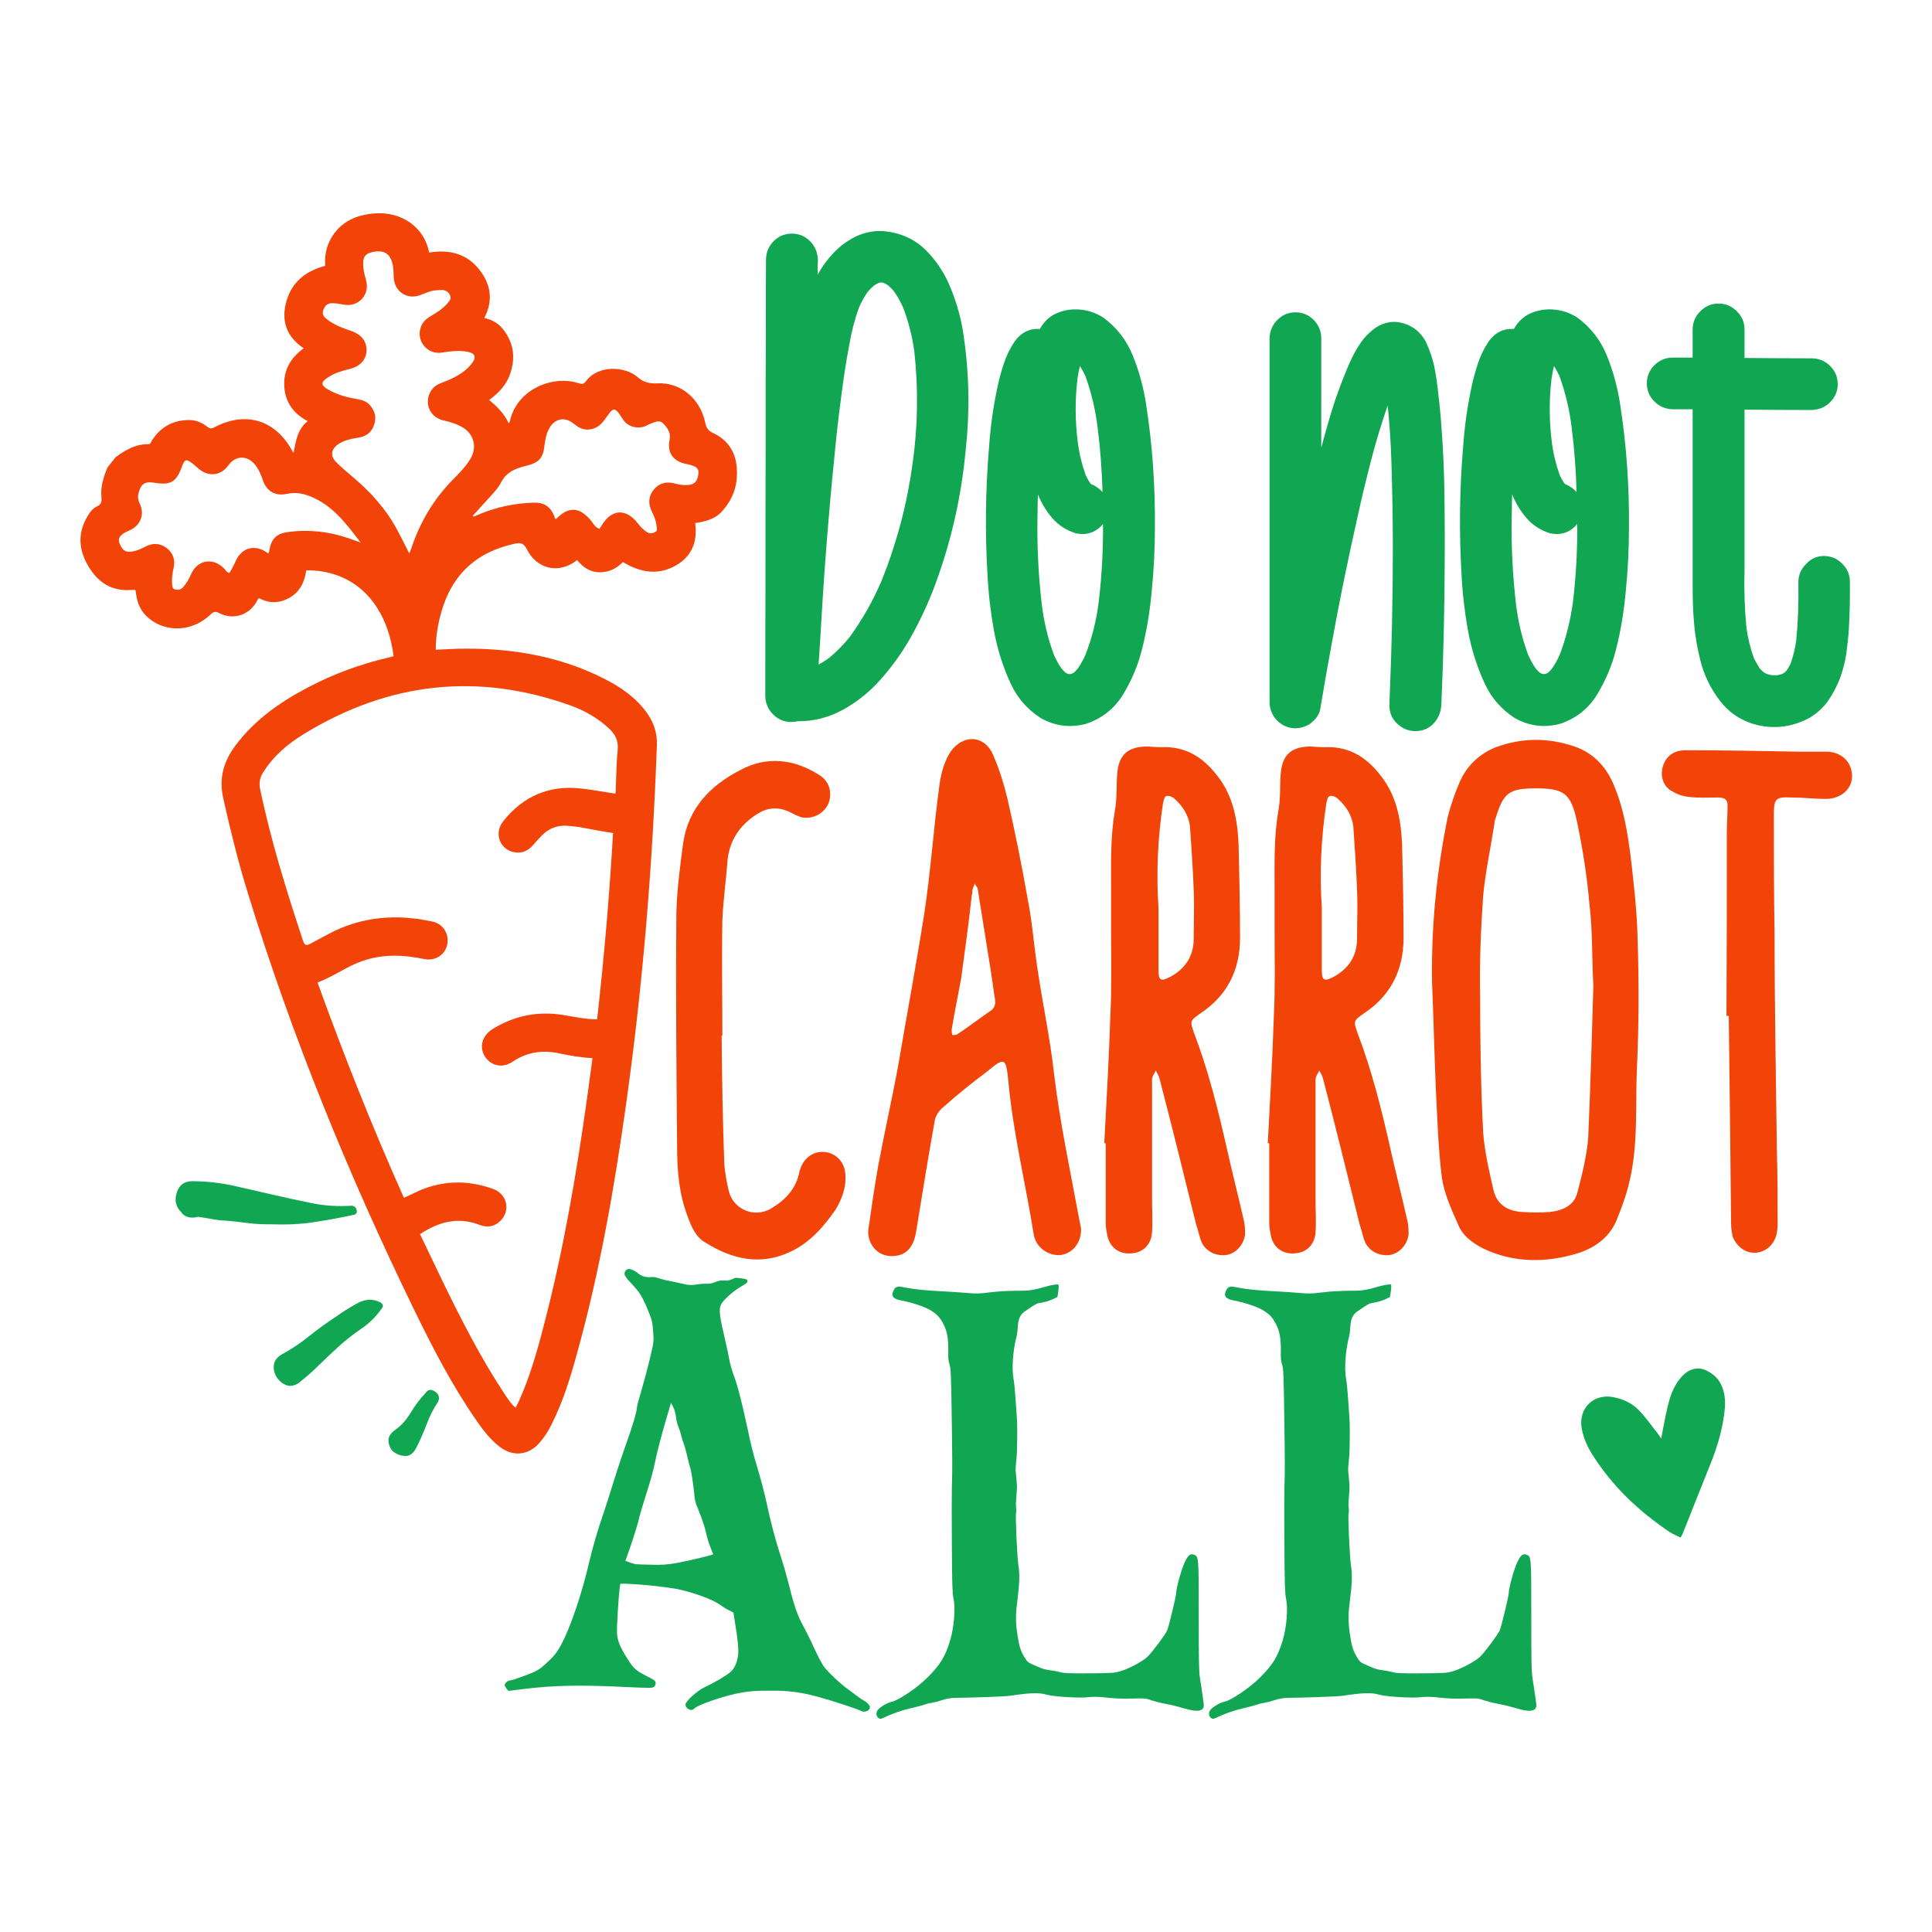 <?xml version="1.0" encoding="utf-8"?>
<!-- Generator: Adobe Illustrator 22.0.0, SVG Export Plug-In . SVG Version: 6.00 Build 0)  -->
<svg version="1.1" id="Layer_1" xmlns="http://www.w3.org/2000/svg" xmlns:xlink="http://www.w3.org/1999/xlink" x="0px" y="0px"
	 viewBox="0 0 1080 1080" style="enable-background:new 0 0 1080 1080;" xml:space="preserve">
<style type="text/css">
	.st0{fill:#11A652;}
	.st1{fill:#F24408;}
</style>
<g>
	<g>
		<path class="st0" d="M283.2,944c-0.5-0.6-0.9-1.3-1.1-2c0.4-1.4,1.5-2.4,2.9-2.6c1.2,0,9.7-3,13.8-4.9c2.5-1.1,4.4-2.6,7.8-5.9
			c3.1-2.7,5.6-6.1,7.4-9.8c4.8-8.9,11.2-27.8,15-44.1c2.3-9.8,5.1-19.4,8.4-28.9c1.3-4,3.6-10.9,4.9-15.3
			c3.2-10.3,5.7-17.7,8.4-25.3c2.7-7.6,5.2-15.8,5.2-17.4c0.2-1.5,0.5-3,0.9-4.4c3.8-13.1,5.2-18.4,7.3-27.4c1.4-5.9,1.4-6.5,1-11.9
			c-0.4-5.4-0.6-6.1-3.1-12.2c-3.1-7.4-4.5-9.6-9.4-14.8c-2.5-2.6-3.5-4.1-3.5-5c0-1.4,1.1-2.7,2.5-2.8c2,0.4,3.8,1.3,5.3,2.7
			c2,1.5,4.5,2.2,7,1.9c1.3-0.1,2.6,0,3.8,0.5c2.2,0.7,4.5,1.3,6.8,1.7c2.5,0.5,6.1,1.3,7.9,1.7c2.1,0.6,4.3,0.7,6.4,0.3
			c2-0.3,4.1-0.5,6.1-0.5c1.7,0.1,3.3-0.2,4.9-0.9c1.6-0.7,3.3-1,5-0.9c1.6,0.2,3.2-0.1,4.7-0.8c1.3-0.8,2-0.8,4.8-0.4
			c2.5,0.3,3.4,0.6,3.5,1.3c0.2,1-0.3,1.4-4.2,3.7c-3.9,2.3-9.4,7.3-10.5,9.5c-1.4,2.9-1,6.2,2.6,21.5c0.6,2.4,1.5,6.7,2,9.5
			c0.5,2.7,1.3,5.4,2.2,8c1.9,4.5,4.9,16,7.7,29.2c1.7,8.3,3.5,15.7,4.9,20.2c2.6,8.6,4.7,16.3,6.3,23.8c2.1,9.8,4.6,19.4,7.7,28.9
			c1.5,4.5,3.5,11.8,4.6,16c2.9,11.7,4.7,16.9,8.1,23.1c1.7,3.1,4.4,8.5,6,12.2c1.5,3.2,3.1,6.4,4.9,9.5c2,3.1,9.8,10.4,14.7,13.9
			c1.6,1.2,3.9,2.8,5,3.7c1.1,0.8,2.3,1.6,3.5,2.3c1.5,0.8,3,2.5,3,3.5c0,1.9-3.1,3.1-5,2c-1.8-1-15-5.4-23.5-7.7
			c-8.8-2.6-18-3.8-27.2-3.6c-7.9,0-10.8,0.2-15.8,1c-9.4,1.6-24.9,6.9-26.7,9c-1.5,1.8-4.9,0.2-4.9-2.3c0-1.8,6.5-7.6,10.6-9.6
			c5.4-2.5,12.4-6.6,14.5-8.5c2.3-2,3.7-5.2,4.3-9.5c0.4-2.9-0.2-8.9-1.7-18c-0.5-3.1-0.9-5.6-0.9-5.7c-0.8-0.5-1.7-1-2.6-1.4
			c-1.8-0.9-3.5-2-5.2-3.2c-4.2-3-14.6-6.7-24-8.7c-9.4-1.5-19-2.5-28.5-2.9h-2.9l-0.3,1.8c-0.7,4.5-1.8,22.6-1.6,25.9
			c0.3,4.4,1.8,7.9,6.1,14.7c3.4,5.2,4.6,6.2,10.2,9.1c1.6,0.8,3.2,1.6,4.7,2.6c0.4,0.5,0.7,1.2,0.6,1.8c-0.1,0.7-0.4,1.3-0.9,1.7
			c-0.9,0.8-1.7,0.8-16.9,0.1c-24.6-1.2-39.4-0.9-56.3,1.2l-8.2,1L283.2,944z M349.6,872.5c1.9,0.8,3.8,1.5,5.8,1.9
			c0.7,0.1,4.8,0.2,9.3,0.3c4.4,0.2,8.8-0.1,13.1-0.9c9.1-1.7,20.9-4.6,20.9-5c0,0-0.7-1.7-1.5-3.7c-1-2.5-1.8-5.1-2.4-7.8
			c-0.6-2.6-1.4-5.2-2.3-7.8c-0.8-2-1.7-4.4-2-5.3c-0.4-1-0.8-2.1-1.3-3.1c-0.6-1.9-1-3.9-1.1-6c-0.6-5.8-1.7-13.3-2.4-15.1
			c-0.3-0.7-0.9-3.3-1.5-5.8c-0.5-2.3-1.1-4.6-1.9-6.9c-0.6-1.6-1.1-3.2-1.5-4.9c-0.4-1.6-0.9-3.1-1.5-4.6c-0.7-1.8-1.2-3.7-1.4-5.6
			c-0.2-2-0.8-3.9-1.6-5.7l-1.2-2.3l-1.8,6.1c-3.5,11.7-6,21.4-7.3,27.8c-0.7,3.6-2.7,10.8-4.4,16c-1.7,5.2-3.4,11-3.9,12.9
			c-1,4.5-3.8,13.4-6.1,19.9C350.5,870,349.6,872.4,349.6,872.5z"/>
		<path class="st0" d="M584.5,947.2c-3.7-1.1-8.9-0.9-19.5,0.7c-1.9,0.3-8.4,0.6-14.6,0.8c-6.1,0.2-13.3,0.4-15.8,0.4
			c-2.9,0-5.7,0.5-8.4,1.4c-1.6,0.6-3.3,1-4.9,1.3c-1.4,0.2-2.8,0.5-4.2,1c-1.7,0.6-5.4,1.5-8.3,2.2c-5.2,1.2-10.2,3-15,5.3
			c-1.6,0.7-1.9,0.7-2.8,0c-1.3-1.1-1.4-3.1-0.3-4.4c1.1-1.6,5.5-4.2,7.8-4.6c3.7-0.7,14.2-7.8,19.8-13.4c7.2-7.1,10.2-12,12.8-20.8
			c2.3-7.6,3.1-18.2,1.9-23.6c-0.6-2.5-0.8-8.5-0.9-29.7c-0.1-14.6-0.1-29.1,0-32.3c0.3-9.1,0.3-14.2-0.1-41.2
			c-0.3-21.6-0.5-25.5-1.2-27.5c-0.6-1.7-0.8-3.7-0.7-7.4c0.1-6.9-0.6-11.2-2.7-15.2c-2.1-4-3.6-5.6-7.8-8.1
			c-2.9-1.7-10.3-4.1-15.6-5.1c-4.6-0.8-6-2.4-4.6-5.4c1.2-2.5,2.1-2.8,6.4-1.9c5.5,1.1,11.7,1.7,23.7,2.3c5.9,0.3,12.3,0.9,14.3,1
			c7.8,0.4,9-1.5,28.5-1.5c7.8,0,13.6-3.5,19.2-3.5c0.9,0-0.4,7-0.4,7c-2,1.1-4.1,2-6.3,2.6c-4.2,1.1-4.2,0.5-6.4,1.8
			c-2.3,1.4-2.9,2-5,3.3c-5.7,3.6-3.8,9.2-5.1,14.2c-2.1,7.9-2.8,18.3-1.7,24.1c0.3,1.3,0.7,5.7,1,9.7c0.3,4,0.6,9,0.8,11.2
			c0.3,4.2,0.3,9.2,0.1,18.7c-0.1,5.5-1,8.9-0.7,12.1c0.3,3.4,0.7,7,0.7,8c0,2-0.4,6.2-0.6,9.9c-0.1,1.1,0.5,4.1,0.1,5.2
			c-0.5,1.4,0.6,24.7,1.3,29.3c0.8,5.1,0.7,9.7-0.8,21.6c-0.8,5.6-0.7,11.2,0.2,16.8c1,6.8,1.8,9.2,3.9,12.8c1.5,2.5,2.2,3.1,4.3,4
			c1.4,0.6,3.5,1.5,4.6,2c1.8,0.7,3.7,1.2,5.6,1.4c1.9,0.2,3.9,0.6,5.8,1.1c1.7,0.5,5.4,0.7,16,0.6c12.9-0.1,14.1-0.2,17.5-1.2
			c5-1.5,12.9-5.8,15.4-8.4c2.8-2.9,9.9-12.4,10.7-14.5c0.9-2.2,5-19.1,5-20.8c0-2.6,2.9-13.3,4.7-17c1.9-4.2,3.2-5.2,5.3-4.4
			c2.6,1,2.6,1.2,2.6,34.1c0,25.5,0.1,31.1,0.7,35c0.7,4.3,1.5,9.7,2.1,14.3c0.5,4.2-3.3,4.9-11.6,2.3c-3.1-0.9-6.3-1.7-9.5-2.3
			c-2.8-0.5-5.5-1.2-8.1-2c-3.2-1.2-3.8-1.2-10.7-1c-4.7,0.2-9.4,0-14.1-0.5c-4.1-0.6-8.3-0.6-12.5-0.1
			C600.1,949.1,588.7,948.4,584.5,947.2z"/>
		<path class="st0" d="M770.4,947.2c-3.7-1.1-8.9-0.9-19.5,0.7c-1.9,0.3-8.4,0.6-14.6,0.8c-6.1,0.2-13.3,0.4-15.8,0.4
			c-2.9,0-5.7,0.5-8.4,1.4c-1.6,0.6-3.3,1-4.9,1.3c-1.4,0.2-2.8,0.5-4.2,1c-1.7,0.6-5.4,1.5-8.3,2.2c-5.2,1.2-10.2,3-15,5.3
			c-1.6,0.7-1.9,0.7-2.8,0c-1.3-1.1-1.4-3.1-0.3-4.4c1.1-1.6,5.5-4.2,7.8-4.6c3.7-0.7,14.2-7.8,19.8-13.4c7.2-7.1,10.2-12,12.8-20.8
			c2.3-7.6,3.1-18.2,1.9-23.6c-0.6-2.5-0.8-8.5-0.9-29.7c-0.1-14.6-0.1-29.1,0-32.3c0.3-9.1,0.3-14.2-0.1-41.2
			c-0.3-21.6-0.5-25.5-1.2-27.5c-0.6-1.7-0.8-3.7-0.7-7.4c0.1-6.9-0.6-11.2-2.7-15.2c-2.1-4-3.6-5.6-7.8-8.1
			c-2.9-1.7-10.3-4.1-15.6-5.1c-4.6-0.8-6-2.4-4.6-5.4c1.2-2.5,2.1-2.8,6.4-1.9c5.5,1.1,11.7,1.7,23.7,2.3c5.9,0.3,12.3,0.9,14.3,1
			c7.8,0.4,9-1.5,28.5-1.5c7.8,0,13.6-3.5,19.2-3.5c0.9,0-0.4,7-0.4,7c-2,1.1-4.1,2-6.3,2.6c-4.2,1.1-4.2,0.5-6.4,1.8
			c-2.3,1.4-2.9,2-5,3.3c-5.7,3.6-3.8,9.2-5.1,14.2c-2.1,7.9-2.8,18.3-1.7,24.1c0.3,1.3,0.7,5.7,1,9.7c0.3,4,0.6,9,0.8,11.2
			c0.3,4.2,0.3,9.2,0.1,18.7c-0.1,5.5-1,8.9-0.7,12.1c0.3,3.4,0.7,7,0.7,8c0,2-0.4,6.2-0.6,9.9c-0.1,1.1,0.5,4.1,0.1,5.2
			c-0.5,1.4,0.6,24.7,1.3,29.3c0.8,5.1,0.7,9.7-0.8,21.6c-0.8,5.6-0.7,11.2,0.2,16.8c1,6.8,1.8,9.2,3.9,12.8c1.5,2.5,2.2,3.1,4.3,4
			c1.4,0.6,3.5,1.5,4.6,2c1.8,0.7,3.7,1.2,5.6,1.4c1.9,0.2,3.9,0.6,5.8,1.1c1.7,0.5,5.4,0.7,16,0.6c12.9-0.1,14.1-0.2,17.5-1.2
			c5-1.5,12.9-5.8,15.4-8.4c2.8-2.9,9.9-12.4,10.7-14.5c0.9-2.2,5-19.1,5-20.8c0-2.6,2.9-13.3,4.7-17c1.9-4.2,3.2-5.2,5.3-4.4
			c2.6,1,2.6,1.2,2.6,34.1c0,25.5,0.1,31.1,0.7,35c0.7,4.3,1.5,9.7,2.1,14.3c0.5,4.2-3.3,4.9-11.6,2.3c-3.1-0.9-6.3-1.7-9.5-2.3
			c-2.8-0.5-5.5-1.2-8.1-2c-3.2-1.2-3.8-1.2-10.7-1c-4.7,0.2-9.4,0-14.1-0.5c-4.1-0.6-8.3-0.6-12.5-0.1
			C785.9,949.1,774.6,948.4,770.4,947.2z"/>
	</g>
	<g>
		<g>
			<path class="st0" d="M494.1,129.2c9.5,1,17.3,4.5,23.4,10.6s10.9,13.4,14.2,21.9c3.4,8.5,5.7,17,6.9,25.4
				c3.2,21.5,3.6,43.1,1.2,64.7c-2.3,24.6-7.5,48.4-15.8,71.6c-3.6,10.3-8,20.2-13.2,29.8c-5.1,9.6-11.3,18.5-18.6,26.7
				c-5.9,6.7-12.8,12.3-20.7,16.7c-7.9,4.4-16.4,6.6-25.5,6.6c-0.1,0-0.1,0-0.2,0h-0.1c-1.1,0.3-2.2,0.4-3.4,0.4
				c-3.9,0-7.3-1.4-10.1-4.2c-2.8-2.8-4.3-6.2-4.4-10.2v-0.1c0-1,0-2,0-3c0-1.2,0-2.4,0-3.6c0-17.8,0-35.7,0.1-53.6
				c0-26.6,0-53.2,0.1-79.8c0-12,0-24.1,0-36.2c0.1-12.1,0.1-24.2,0.1-36.2c0-10.5,0-21.1,0.1-31.7c0.1-4,1.5-7.4,4.3-10.2
				c2.8-2.8,6.2-4.2,10.2-4.2c3.9,0,7.3,1.4,10.1,4.2c2.8,2.8,4.2,6.2,4.4,10.2c0,1.1,0,2.2-0.1,3.3c0,1.1,0,2.2,0,3.3
				c0,0.6,0,1.2,0,1.9c2.3-4.2,5.1-8.1,8.4-11.6c3.6-4,7.9-7.2,12.9-9.7C483.4,129.9,488.6,128.8,494.1,129.2z M510.1,259.5
				c3-21,3.3-42,1-63.2c-1.2-8.3-3.2-16.4-6.2-24.3c-1.4-3.2-3.2-6.3-5.2-9.2c-1-1.2-2.1-2.3-3.3-3.3c-0.7-0.5-1.4-0.9-2.1-1.2
				c-0.4-0.1-0.8-0.3-1.2-0.4c-0.3,0-0.6,0-0.9,0c-0.5,0.1-1,0.3-1.4,0.4c-0.8,0.4-1.5,0.9-2.2,1.3c-1.3,1.1-2.5,2.3-3.6,3.6
				c-1.9,2.8-3.5,5.6-4.8,8.7c-2.5,6.9-4.3,13.9-5.5,21.2c-1.6,8.3-2.9,16.7-4,25.1c-1.1,8.1-2.1,16.2-3,24.4
				c-3.4,32.7-6.2,65.4-8.2,98.2c-0.6,10.2-1.2,20.4-1.9,30.7c2-1.1,3.9-2.3,5.7-3.6c4.4-3.6,8.4-7.7,12-12.2
				c7-9.8,12.9-20.2,17.6-31.3C501.3,303.5,507,281.9,510.1,259.5z"/>
			<path class="st0" d="M616.7,177.5c7.6,5.6,13.1,12.7,16.6,21.4c3.5,8.7,5.9,17.6,7.3,26.6c3.6,23,5.2,46.1,5,69.4
				c0,12-0.6,23.9-1.8,35.7c-1,11.2-2.8,22.3-5.6,33.1c-2.2,8.6-5.7,16.8-10.5,24.7c-4.8,7.8-11.7,13.2-20.5,16.2
				c-9,2.4-17.5,1.3-25.6-3.3c-7.2-4.7-12.7-10.9-16.4-18.7c-4.5-9.6-7.7-19.7-9.6-30.2c-1.9-10.5-3.1-21-3.6-31.5
				c-1.4-23.7-1.1-47.4,0.9-71.1c0.8-11.6,2.4-23,4.9-34.4c0.9-4.2,2.1-8.4,3.5-12.6c1.4-4.2,3.4-8.2,5.8-11.8
				c3.6-5.1,8.4-7.5,14.2-7.1c2-3.7,4.8-6.5,8.5-8.4c4.2-2,8.6-2.8,13.2-2.5C607.9,173.3,612.5,174.8,616.7,177.5z M614.2,336.5
				c1.7-14.4,2.5-29,2.4-43.6c-4,4.8-9.1,6.5-15.3,5.2c-5.2-1.7-9.5-4.4-13-8.4c-3.4-3.9-6.1-8.4-8.1-13.3
				c-0.1,3.6-0.2,7.1-0.2,10.6c-0.4,17.1,0.4,34.1,2.4,51.1c1.2,9.6,3.4,19,6.8,28.1c1.2,2.6,2.5,5.1,4.1,7.4
				c0.7,0.8,1.4,1.6,2.2,2.3c0.4,0.3,0.8,0.5,1.2,0.7c0.3,0.1,0.7,0.1,0.9,0.2c0.3,0,0.7,0,0.9,0c0.3-0.1,0.5-0.1,0.7-0.2
				c0.3-0.2,0.7-0.4,1.1-0.6c0.8-0.7,1.5-1.4,2.2-2.3c1.7-2.4,3.1-5,4.3-7.7C610.5,356.5,612.9,346.6,614.2,336.5z M609.9,270.6
				c2.5,1,4.7,2.5,6.4,4.5c-0.3-12-1.2-24-2.7-35.9c-1.2-10-3.5-19.7-6.9-29.1c-0.9-1.9-1.9-3.7-3-5.5c-0.6,2.4-1.1,4.9-1.4,7.3
				c-1.4,11.8-1.3,23.6,0.2,35.4c0.8,6.3,2.3,12.4,4.4,18.3c0.7,1.5,1.5,3,2.5,4.4C609.5,270.2,609.7,270.4,609.9,270.6z"/>
			<path class="st0" d="M797.1,191.1c2.3,5,4,10.1,5,15.5c1,5.4,1.7,10.8,2.2,16.2c0,0.2,0,0.4,0.1,0.5c1.6,15,2.5,30.1,2.9,45.2
				c0.3,15.1,0.4,30.2,0.3,45.3c-0.1,26.8-0.7,53.7-1.9,80.5c-0.3,4-1.7,7.4-4.4,10.2c-2.6,2.8-6,4.2-10.1,4.2
				c-3.9,0-7.2-1.4-10.2-4.2c-2.9-2.8-4.4-6.2-4.3-10.2c0-1.4,0-2.7,0.1-4c1.2-27.9,1.8-55.9,1.8-83.9c0-16.1-0.3-32.2-0.8-48.3
				c-0.3-10.5-1-20.9-2.1-31.4c-3.5,10.1-6.6,20.4-9.3,30.8c-2.7,10.4-5.2,20.8-7.5,31.3c-5.5,24.4-10.5,48.8-14.9,73.4
				c-2.1,11.4-4.1,22.8-6,34.3c-0.3,1.8-1.2,3.5-2.4,5c-1.3,1.5-2.7,2.8-4.2,3.7c-3.6,1.9-7.3,2.4-11.1,1.4c-3.2-1-5.7-2.7-7.6-5.2
				c-1.9-2.5-2.9-5.4-3-8.7c0-3.1,0-6.2,0-9.3c0-3.3,0-6.6,0-9.8c0-12.4,0-24.7,0-37.1c0-11.1,0-22.2,0-33.3c0-12.9,0-25.8,0-38.7
				c0-12.9,0-25.9,0-38.8c0-6.1,0-12.1,0-18.3c0-6.1,0-12.2,0-18.3c0.1-4.1,1.6-7.5,4.4-10.3c2.8-2.8,6.1-4.2,10.1-4.2
				s7.3,1.4,10.1,4.2c2.8,2.8,4.3,6.2,4.3,10.3c0,3.2,0,6.5,0,9.8c0,3.1,0,6.2,0,9.3c0,14,0,28,0,42c1.4-5.2,2.8-10.3,4.3-15.4
				c3.1-10.7,6.9-21.3,11.4-31.6c1.7-3.9,3.6-7.6,6-11.1c2.3-3.5,5.3-6.5,8.8-9c5-3.2,10.3-4,15.7-2.3
				C790.2,182.5,794.3,185.9,797.1,191.1z"/>
			<path class="st0" d="M881.7,177.5c7.6,5.6,13.1,12.7,16.6,21.4c3.5,8.7,5.9,17.6,7.3,26.6c3.6,23,5.2,46.1,5,69.4
				c0,12-0.6,23.9-1.8,35.7c-1,11.2-2.8,22.3-5.6,33.1c-2.2,8.6-5.7,16.8-10.5,24.7c-4.8,7.8-11.7,13.2-20.5,16.2
				c-9,2.4-17.5,1.3-25.6-3.3c-7.2-4.7-12.7-10.9-16.4-18.7c-4.5-9.6-7.7-19.7-9.6-30.2c-1.9-10.5-3.1-21-3.6-31.5
				c-1.4-23.7-1.1-47.4,0.9-71.1c0.8-11.6,2.4-23,4.9-34.4c0.9-4.2,2.1-8.4,3.5-12.6c1.4-4.2,3.4-8.2,5.8-11.8
				c3.6-5.1,8.4-7.5,14.2-7.1c2-3.7,4.8-6.5,8.5-8.4c4.2-2,8.6-2.8,13.2-2.5C872.9,173.3,877.5,174.8,881.7,177.5z M879.3,336.5
				c1.7-14.4,2.5-29,2.4-43.6c-4,4.8-9.1,6.5-15.3,5.2c-5.2-1.7-9.5-4.4-13-8.4c-3.4-3.9-6.1-8.4-8.1-13.3
				c-0.1,3.6-0.2,7.1-0.2,10.6c-0.4,17.1,0.4,34.1,2.4,51.1c1.2,9.6,3.4,19,6.8,28.1c1.2,2.6,2.5,5.1,4.1,7.4
				c0.7,0.8,1.4,1.6,2.2,2.3c0.4,0.3,0.8,0.5,1.2,0.7c0.3,0.1,0.7,0.1,0.9,0.2c0.3,0,0.7,0,0.9,0c0.3-0.1,0.5-0.1,0.7-0.2
				c0.3-0.2,0.7-0.4,1.1-0.6c0.8-0.7,1.5-1.4,2.2-2.3c1.7-2.4,3.1-5,4.3-7.7C875.5,356.5,877.9,346.6,879.3,336.5z M874.9,270.6
				c2.5,1,4.7,2.5,6.4,4.5c-0.3-12-1.2-24-2.7-35.9c-1.2-10-3.5-19.7-6.9-29.1c-0.9-1.9-1.9-3.7-3-5.5c-0.6,2.4-1.1,4.9-1.4,7.3
				c-1.4,11.8-1.3,23.6,0.2,35.4c0.8,6.3,2.3,12.4,4.4,18.3c0.7,1.5,1.5,3,2.5,4.4C874.5,270.2,874.7,270.4,874.9,270.6z"/>
			<path class="st0" d="M1019.6,310.8c3.9,0,7.3,1.4,10.2,4.3c2.9,2.9,4.3,6.2,4.3,10.2c0,0.4,0,0.9,0,1.3
				c0.1,8.5-0.1,16.9-0.6,25.3c-0.3,4.5-0.8,9-1.4,13.5c-0.7,4.5-1.8,8.9-3.3,13.1c-1.7,4.7-4,9-6.7,13c-2.8,4-6.3,7.2-10.6,9.8
				c-9.1,4.9-18.7,6.3-28.8,4.1c-8.7-2.1-15.8-6.6-21.1-13.5c-5.3-6.8-9-14.4-11.1-22.8c-1.7-6.7-2.9-13.6-3.5-20.5
				c-0.6-6.9-0.8-13.9-0.8-20.7c0-33,0-66.1,0-99.1c-3.7,0-7.4,0-11.1,0c-4.1-0.1-7.5-1.6-10.3-4.4c-2.8-2.8-4.2-6.1-4.2-10.1
				c0-3.9,1.4-7.3,4.2-10.1c2.8-2.8,6.2-4.3,10.3-4.3c3.7,0,7.4,0,11.1,0c0-0.3,0-0.5,0-0.7c0-5,0-10,0-15c0-3.9,1.4-7.3,4.3-10.2
				c2.9-2.9,6.2-4.3,10.2-4.3c3.9,0,7.3,1.4,10.2,4.3c2.9,2.9,4.3,6.2,4.3,10.2c0,5.3,0,10.6,0,15.9c12.5,0.1,25,0.2,37.6,0.2
				c4.1,0.1,7.5,1.5,10.3,4.3c2.8,2.8,4.2,6.2,4.2,10.1c0,3.9-1.4,7.3-4.2,10.1c-2.8,2.8-6.2,4.2-10.3,4.4c-12.5,0-25-0.1-37.6-0.2
				c0,2.6,0,5.2,0,7.8c0,25.7,0,51.4,0,77.1c0,1.8,0,3.6,0,5.4c-0.3,10.7,0.1,21.3,1.1,31.9c0.8,5.6,2.2,11.2,4.1,16.6
				c1,1.9,2,3.8,3.2,5.7c0.7,0.8,1.4,1.5,2.2,2.2c0.6,0.4,1.3,0.8,2,1.1c0.8,0.2,1.5,0.4,2.4,0.6c1.2,0.1,2.4,0.1,3.6,0
				c0.8-0.2,1.6-0.4,2.4-0.6c0.4-0.3,0.9-0.5,1.3-0.8c0.5-0.4,1-0.9,1.4-1.4c0.8-1.2,1.4-2.4,2.1-3.7c1.4-4.1,2.5-8.4,3.1-12.8
				c1-10.3,1.4-20.7,1.2-31.1c0-0.5,0-1,0-1.5c0-3.9,1.4-7.3,4.3-10.2C1012.3,312.3,1015.7,310.8,1019.6,310.8z"/>
		</g>
	</g>
	<g>
		<g>
			<path class="st1" d="M404.9,650.7c0.4,5,1.3,10.1,2.5,15.1c2.5,10.1,13.8,15.1,23.1,10.1c8-4.6,14.7-11.3,16.4-21
				c1.3-5,4.2-8.8,9.2-10.5c8-2.1,15.5,2.9,16.4,11.3c0.8,7.5-1.7,14.3-5.4,20.5c-6.7,9.6-14.3,18.4-25.2,23.5
				c-16.8,8-32.7,4.2-47.4-5c-5.4-2.9-8-8.8-10.1-14.7c-5-13-5.9-26.4-5.9-39.8c-0.4-43.6-0.8-86.8-0.4-130.4
				c0.4-13,2.1-26,3.8-38.6c2.9-19.7,15.5-32.3,31.9-40.7c14.7-8,30.2-6.3,44.4,2.9c5.4,3.4,7.1,9.6,5,15.5c-2.5,5.9-8.8,9.2-15.1,8
				c-2.5-0.8-5-2.1-7.5-3.4c-6.3-2.5-11.7-2.1-17.6,1.7c-9.2,5.9-15.1,14.3-16.3,25.6c-0.8,11.3-2.5,22.6-2.9,34
				c-0.4,21.4,0,42.8,0,64.1h-0.4C403.6,603,404,626.8,404.9,650.7z"/>
			<path class="st1" d="M490.8,652.4c3.4-18.4,7.5-36.5,10.9-54.5c5-29.3,10.5-58.7,15.1-88c3.4-22.6,5-45.7,8-68.3
				c0.4-4.2,1.3-8.8,2.5-12.6c1.3-3.8,2.9-7.5,5.4-10.5c7.5-8.4,18.4-6.7,22.6,3.8c3.4,8,5.9,15.9,8,24.7c4.2,18.4,8,37.3,11.3,56.2
				c2.5,12.6,3.4,25.6,5.4,38.6c2.9,19.7,7.1,39,9.2,58.3c3.4,28.1,9.2,54.9,14.3,82.6c0.4,1.3,0.4,2.5,0.8,3.8
				c0.4,8-4.6,14.3-11.7,15.1c-6.7,0.4-13.4-4.2-14.7-11.3c-4.6-28.9-11.7-57.4-14.3-86.8c-1.3-12.2-2.1-12.6-11.7-4.6
				c-8.4,6.3-16.8,13-24.7,20.1c-2.1,1.7-4.2,4.6-4.6,7.1c-3.8,21-7.1,41.9-10.5,62.5c-1.3,8-5,12.6-11.3,13.4
				c-8.8,1.3-15.5-5-15.5-13.8C487,676.3,488.7,664.2,490.8,652.4z M532.3,578.6c1.3,0,2.5,0,3.4-0.8c6.3-4.2,12.2-8.8,18.4-13
				c2.1-1.7,2.5-3.8,2.1-6.3c-0.8-4.6-1.3-9.2-2.1-14.3c-2.5-15.5-5-31.4-7.5-46.9c0-1.3-1.3-2.1-1.7-3.4c-0.4,0.8-0.8,2.1-1.3,3.4
				c0,0.8,0,2.1-0.4,3.4c-1.7,15.5-3.8,31-5.9,46.1c-1.7,9.6-3.8,19.3-5.4,29.3C531.9,576.5,532.3,577.8,532.3,578.6z"/>
			<path class="st1" d="M620.7,567.7c0.8-16.3,0.4-32.3,0.4-48.2c0-7.5,0-15.1,0-22.6c0-14.7-0.4-28.9,2.1-43.6
				c1.3-6.7,0.8-13.8,1.3-20.5c0.8-10.5,5.4-15.1,15.9-15.5c2.5,0,5.4,0.4,8.4,0.4c15.1-0.8,25.2,6.7,33.5,18.4
				c7.5,10.9,9.6,23.5,10.1,36.5c0.4,17.2,0.8,34.4,0.8,51.6c0,18-7.1,32.3-22.2,42.3c-5.9,4.2-5.9,4.2-3.4,11.3
				c8,21,13.4,42.8,18.4,65c2.9,13,6.3,26,9.2,39c0.8,2.9,0.8,5.9,0.8,8.4c-0.8,5.4-4.6,10.1-10.1,11.3c-5.4,0.8-10.9-1.3-13.8-6.3
				c-1.7-3.4-2.1-7.1-3.4-10.5c-6.7-27.2-13.4-54.5-20.5-81.7c-0.4-1.7-1.3-2.9-2.1-4.6c-0.8,1.7-2.1,3.4-2.1,5
				c0,22.2,0,44.4,0,66.6c0,6.3,0.4,12.6,0,18.9c-0.4,6.7-5,11.3-11.3,11.7c-7.1,0.8-12.6-3.4-13.8-10.5c-0.4-2.1-0.8-4.2-0.8-6.3
				c0-15.1,0-29.8,0-44.4c0-0.4-0.4-0.4-0.8-0.4C618.6,615.1,619.9,591.6,620.7,567.7z M647.6,542.2c0,5.9,1.3,6.7,6.7,3.8
				c8.4-4.6,13-11.7,13-21.4c0-9.2,0.4-18,0-26.8c-0.4-11.7-1.3-23.9-2.1-36c-0.8-5.9-3.8-10.9-8.4-15.1c-1.3-1.3-3.4-2.1-4.6-1.7
				c-1.3,0-1.7,2.5-2.1,4.2c-2.9,19.3-3.8,38.6-2.5,58.3C647.6,519.1,647.6,530.9,647.6,542.2z"/>
			<path class="st1" d="M712.1,567.7c0.8-16.3,0.4-32.3,0.4-48.2c0-7.5,0-15.1,0-22.6c0-14.7-0.4-28.9,2.1-43.6
				c1.3-6.7,0.8-13.8,1.3-20.5c0.8-10.5,5.4-15.1,15.9-15.5c2.5,0,5.4,0.4,8.4,0.4c15.1-0.8,25.2,6.7,33.5,18.4
				c7.5,10.9,9.6,23.5,10.1,36.5c0.4,17.2,0.8,34.4,0.8,51.6c0,18-7.1,32.3-22.2,42.3c-5.9,4.2-5.9,4.2-3.4,11.3
				c8,21,13.4,42.8,18.4,65c2.9,13,6.3,26,9.2,39c0.8,2.9,0.8,5.9,0.8,8.4c-0.8,5.4-4.6,10.1-10.1,11.3c-5.4,0.8-10.9-1.3-13.8-6.3
				c-1.7-3.4-2.1-7.1-3.4-10.5c-6.7-27.2-13.4-54.5-20.5-81.7c-0.4-1.7-1.3-2.9-2.1-4.6c-0.8,1.7-2.1,3.4-2.1,5
				c0,22.2,0,44.4,0,66.6c0,6.3,0.4,12.6,0,18.9c-0.4,6.7-5,11.3-11.3,11.7c-7.1,0.8-12.6-3.4-13.8-10.5c-0.4-2.1-0.8-4.2-0.8-6.3
				c0-15.1,0-29.8,0-44.4c0-0.4-0.4-0.4-0.8-0.4C710,615.1,711.3,591.6,712.1,567.7z M738.9,542.2c0,5.9,1.3,6.7,6.7,3.8
				c8.4-4.6,13-11.7,13-21.4c0-9.2,0.4-18,0-26.8c-0.4-11.7-1.3-23.9-2.1-36c-0.8-5.9-3.8-10.9-8.4-15.1c-1.3-1.3-3.4-2.1-4.6-1.7
				c-1.3,0-1.7,2.5-2.1,4.2c-2.9,19.3-3.8,38.6-2.5,58.3C738.9,519.1,738.9,530.9,738.9,542.2z"/>
			<path class="st1" d="M809.4,456.2c1.7-6.3,3.8-12.6,6.3-18.4c3.8-9.2,10.9-16.3,20.5-20.1c14.7-5.4,29.3-5.4,44-0.4
				c10.9,3.8,18,11.7,22.2,22.2c5.4,13,7.5,26.4,9.2,39.8c1.7,14.7,3.4,29.3,3.8,44.4c0.8,24.7,0.8,49.5-0.4,74.6
				c-0.8,20.5,0.8,41.9-4.2,62.5c-1.7,7.5-4.6,15.1-7.5,22.2c-4.2,9.2-12.2,14.7-21.4,17.6c-17.6,5.4-35.6,5.4-52.4-2.5
				c-6.7-3.4-12.2-7.5-14.7-14.3c-3.8-8.4-7.5-16.8-8.8-25.6c-2.1-16.8-2.5-33.5-3.4-50.3c-0.8-19.7-1.3-39.8-2.1-59.5
				C800.1,517.4,803.1,486.8,809.4,456.2z M888.6,506.5c-1.3-15.9-3.8-31.9-7.1-47.4c-3.4-15.9-7.5-18.4-23.1-18.4
				c-14.7,0-18,2.5-22.2,16.3c-0.4,0.8-0.8,2.1-0.8,3.4c-2.1,13.4-5,26.8-6.3,40.2c-1.3,18.9-2.1,37.3-1.7,56.2
				c0,25.6,0.4,51.1,1.7,76.3c0.8,10.9,3.4,21.8,5.9,32.7c2.1,8,8.4,11.3,15.9,11.7c5.4,0.4,10.5,0.4,15.5,0
				c7.5-0.8,13.8-3.8,15.5-11.3c2.5-9.6,5-19.7,5.9-29.8c1.3-29.3,2.1-58.7,2.9-85.1C889.8,534.2,890.3,520.4,888.6,506.5z"/>
			<path class="st1" d="M965.3,465.5c0-5,0.4-9.6,0.4-14.3c0.4-3.8-1.3-5.4-5-5.4c-5.9,0-11.3,0.4-17.2-0.4
				c-3.8-0.4-7.5-2.1-10.5-4.2c-4.2-3.4-5-9.2-2.9-14.3c2.1-5,6.3-7.5,12.2-7.5c21.4,0,42.8,0.4,63.7,0.8c4.6,0,9.2,0,13.8,0
				c8.8-0.4,15.1,5,15.5,13c0.4,7.5-5.9,13.4-14.7,13.4c-6.3,0-12.6-0.8-18.9-0.8c-8.8-0.4-10.1,0.4-10.1,9.2
				c0,22.2,0,44.9,0.4,67.5c0,40.2,0.8,80.9,1.3,121.6c0.4,12.6,0.4,25.6,0.4,38.6c0,2.5,0,5.4-0.8,8c-1.7,5.9-6.7,9.6-12.2,9.6
				s-10.1-3.8-12.2-9.2c-0.4-2.1-0.8-4.6-0.8-6.7c-0.4-39-0.8-77.5-1.3-116.5c-0.4,0-0.8,0-1.3,0
				C965.3,533.8,965.3,499.4,965.3,465.5z"/>
		</g>
	</g>
	<path class="st1" d="M411.6,259.3c-1.1-7.9-5.7-13.8-12.7-17.1c-3.1-1.4-4.1-3-4.7-6c-2.8-13.4-13.8-22.6-26.8-21.9
		c-4.5,0.2-7.7-0.6-11.1-3.6c-6.6-5.7-21.7-7.2-28.9,2.6c-1.1,1.6-2.4,1.5-4,0.9c-14.1-4.6-34.5,3.1-38.4,21.4
		c-0.1,0.3-0.3,0.5-0.6,1.1c-2.5-5.4-6.4-9.4-11-13.1c5.5-4,9.8-8.6,11.9-14.9c2.1-6.4,2.3-12.8-0.6-19c-2.8-6-7-10.6-14-11.9
		c4.9-9.3,3.9-18.1-2.1-26.2c-7.2-9.8-17.2-12.3-28.7-10.4c-2.6-14-15.2-23.1-30.6-21.9c-7.4,0.6-14.3,2.7-19.8,8.1
		c-5.8,5.9-8.3,13-7.7,21.2c-10.6,2.8-18.5,8.8-21.6,19.5c-3.2,10.8-0.3,20,9.6,26.6c-7.4,5.3-11.3,12.2-10.9,21
		c0.4,8.9,5,15.5,13.1,19.7c-5.7,4.6-6.6,11-7.9,17.7c-0.5-0.7-0.7-0.9-0.8-1.2c-9.5-17.3-26.2-22.3-43.7-12.9
		c-1.6,0.9-2.7,0.4-3.8-0.5c-3-2.3-6.3-3.7-10-3.7c-9,0-15.9,3.8-20.8,11.3c-0.6,0.9-0.7,2.3-2.1,2.2c-7.1-0.1-12.9,3.3-18.3,7.3
		c-1.5,1.9-3,3.8-4.5,5.7c-2.2,5.3-4,10.7-3.4,16.6c0.2,2.4,0.1,4-2.5,5.2c-2.7,1.2-4.4,3.9-5.9,6.6c-5.1,9.2-4,18.4,1.2,27
		c5.3,8.9,13,13.9,23.8,13.1c0.7-0.1,1.5,0,2.4,0c0.2,1.3,0.4,2.5,0.6,3.7c1,5.9,4,10.4,9,13.7c10.1,6.6,23.3,5.1,32.5-3.8
		c1.7-1.6,2.7-1.7,4.7-0.7c7.6,3.9,15.9,1.5,20.5-5.6c0.6-0.9,0.8-2.1,1.9-2.7c5.8,3.2,11.6,2.8,17.2-0.4c5.8-3.4,8.2-9,9.1-15.2
		c26.7-0.2,45,18.1,48.8,48c-0.8,0.2-1.7,0.5-2.5,0.7c-16,3.7-31.3,9.3-45.8,17c-15.3,8.1-29.3,17.9-39.9,32
		c-6.7,8.9-9.6,18.4-7,29.8c4,17.8,8.3,35.4,13.7,52.8c24.7,80.4,56.4,157.9,93.2,233.5c10.3,21.1,21.1,42,34.5,61.3
		c3.8,5.5,7.9,10.9,13.3,15c7.3,5.6,16.1,4.6,22.1-2.4c2.7-3.1,4.9-6.5,6.7-10.2c6.6-13.1,10.8-27,14.6-41
		c12.4-44.9,20.4-90.7,26.9-136.8c9.5-67.1,15-134.5,17.4-202.2c0.2-6.5-1.7-12.2-5.3-17.4c-6.2-8.8-14.8-14.8-24.2-19.5
		c-24.6-12.5-51-17-78.4-16.8c-5.2,0-10.3,0.4-15.7,0.6c0-7.1,1.1-14,3-20.7c5.9-21.3,19.8-34,41.3-38.6c3.3-0.7,4.9-0.1,6.6,3.1
		c5.7,11.4,18.1,14,28.1,6.1c3.2,3.9,7.2,6.8,12.5,6.8c5.2,0.1,9.6-2.1,13.1-5.7c9.2,5.5,18.6,7.5,28.3,2.6
		c9.9-5,13.6-13.5,12.1-24.4c5.4-0.8,10.2-2,14-5.5C410.2,279.2,413.1,269.9,411.6,259.3z M187.7,298.8c-8.8-2.1-17.6-2.6-26.6-1.4
		c-6.7,0.9-9.5,3.8-10.6,10.6c-0.1,0.4-0.2,0.8-0.4,1.4c-1.2-0.7-2.2-1.4-3.2-1.9c-5.9-2.8-11.9-0.6-14.9,5.6
		c-1.2,2.5-2.2,5-3.8,7.2c-1.6-0.3-2.1-1.7-3-2.6c-6.3-6.3-15-4.7-18.5,3.5c-1.1,2.6-2.5,4.9-4.3,7c-1.3,1.5-2.8,1.7-4.5,1.3
		c-1.7-0.4-1.6-2-1.7-3.2c-0.2-2.9,0.1-5.7,0.8-8.5c1.1-4.6-0.1-8.6-3.9-11.5c-3.8-2.8-7.9-2.9-12.1-0.6c-2.4,1.3-5,2.4-7.8,2.7
		c-2.3,0.3-4.1-0.4-5.3-2.5c-2.4-3.9-1.9-6,2.1-8.3c1-0.5,2-0.9,3-1.4c5.6-2.7,7.9-8.8,5.2-14.5c-0.9-1.8-1.3-3.5-0.9-5.4
		c1.3-5.8,3.5-7.4,9.3-6.4c8.7,1.4,11.9-0.4,15-8.8c1.7-4.6,2.5-4.8,6.4-1.7c1.2,1,2.3,2,3.5,3c5.4,4.3,12.1,3.4,16.1-2.2
		c4-5.7,10.7-5.8,15-0.4c2,2.5,3.3,5.4,4.3,8.5c2.1,6.3,6.8,9.1,13.3,7.8c3.7-0.8,7.2-0.6,10.8,0.5c14,4.5,22.2,15.7,30.6,26.7
		C197,301.6,192.4,299.9,187.7,298.8z M319,394.4c7.8,2.8,15,6.9,21.2,12.6c3.6,3.3,5.6,6.9,5.1,12.2c-0.8,8-0.8,16.1-1.2,24.5
		c-6.6-1-12.7-2.2-19-2.9c-18-2.1-32.7,4.2-43.9,18.4c-5.4,6.9-1.5,16.2,6.9,17.3c3.9,0.5,7.1-0.9,9.7-3.9c1.6-1.8,3.2-3.6,4.9-5.4
		c3.9-4,8.7-6,14.3-5.6c2.4,0.2,4.8,0.4,7.2,0.8c3,0.5,6.1,1.2,9.1,1.7c3,0.6,6.1,1,9.4,1.6c-2,34.7-5,69.4-8.9,104.1
		c-6.6,0-12.8-1.4-18.9-2.4c-14.2-2.3-27.4,0.3-39.6,7.9c-5.7,3.6-7.5,9.7-4.4,15c3.2,5.4,9.8,7.1,15.5,3.3c8.2-5.6,17-6.8,26.5-4.7
		c5.9,1.2,11.9,2.3,18.3,2.6c-1,7.4-1.9,14.4-2.9,21.5c-6,43-13.3,85.8-24.3,127.9c-3.7,14.4-7.8,28.7-13.9,42.3
		c-0.5,1.2-1.2,2.3-1.9,3.7c-2.6-2.2-4.2-4.8-5.9-7.3c-13.5-20.3-24.5-42-35.2-64c-4.1-8.5-8.2-17.1-12.3-25.7
		c10.5-7,21.3-9.8,33.3-5.2c4.3,1.7,8.3,1,11.6-2.2c5.9-5.8,3.8-15.1-4.1-17.9c-14.8-5.3-29.4-4.8-43.7,2.1
		c-1.9,0.9-3.8,1.8-6.1,2.9c-17.7-39.6-33.6-79.7-48.3-120.4c7.4-2.7,13.7-7.1,20.6-10.2c11.4-5.2,23.2-5.7,35.3-3.6
		c1.4,0.2,2.8,0.6,4.2,0.8c6,0.9,11.2-2.5,12.4-8.2c1.2-5.8-2.2-11.5-8.1-12.8c-20-4.4-39.4-3-57.9,6.7c-3.6,1.9-7.2,3.9-10.8,5.8
		c-1.8,0.9-2.9,0.8-3.7-1.5c-9.3-28.1-18.1-56.3-24.1-85.2c-0.7-3.5-0.1-6.5,1.8-9.4c5.8-9.2,13.9-16,23-21.5
		C217.3,381.4,266.9,375.7,319,394.4z M252.4,268.9c-10.5,10.9-17.9,23.7-22.6,38c-0.2,0.6-0.5,1.2-1,2.5c-2.3-4.6-4.3-8.6-6.4-12.5
		c-6.3-12.1-15.3-22-25.7-30.7c-3-2.5-5.9-5-8.6-7.7c-3.6-3.5-3.1-7.4,1-10.2c3.5-2.4,7.5-3,11.5-3.7c4.3-0.7,7.3-3.1,8.6-7.3
		c1.3-4,0.4-7.6-2.4-10.8c-1.8-2-4.1-2.9-6.7-3.3c-5.8-1-11.4-2.4-16.6-5.4c-4.3-2.5-4.3-4.1-0.2-6.8c3.7-2.5,7.9-3.7,12.3-4.8
		c5.6-1.3,9.1-5.1,9.3-10.1c0.2-5.2-2.9-9.2-8.6-11.1c-4.8-1.6-9.6-3.4-13.6-6.6c-1.7-1.3-2.9-2.7-1.9-5.3c1-2.4,2.3-3.6,4.9-3.6
		c2,0,3.9,0.3,5.9,0.7c8.6,1.9,15.4-5.3,13-13.7c-1-3.5-1.9-7-1.5-10.7c0.3-2.5,1.6-3.9,4-4.6c7.7-2.1,11.6,0.5,12.7,8.4
		c0.2,1.8,0.2,3.7,0.3,5.6c0.4,7.7,7.4,12.5,14.7,9.8c2.6-0.9,5.1-2.2,7.8-2.6c1.5-0.2,3.1-0.3,4.6-0.3c2,0.1,3.5,1.1,4.4,3
		c0.9,1.9-0.4,3.2-1.4,4.4c-2.8,3.3-6.5,5.5-10.2,7.7c-7.2,4.3-7.2,14.3-0.1,18.6c2.4,1.4,5,1.7,7.7,1.2c4.5-0.7,9-1.2,13.5-0.4
		c4.6,0.8,5.5,3.1,2.4,6.9c-4.1,5.1-9.7,7.8-15.6,10.1c-2.7,1-5.3,2.2-6.9,4.8c-4.2,6.6-0.9,14.8,6.8,16.6c3.6,0.8,7,1.8,10.3,3.6
		c7.1,3.9,9,12,4.3,18.8C259.6,261.7,256,265.3,252.4,268.9z M390.4,265c-0.6,4-2,5.8-5.6,6.1c-2.6,0.2-5.1-0.1-7.5-0.8
		c-4.7-1.3-8.9-0.3-11.9,3.5c-3.1,3.8-3.1,8.1-0.9,12.4c1.2,2.5,2.3,5,2.5,7.8c0.1,1.2,0.8,2.7-0.9,3.5c-1.5,0.7-2.9,0.9-4.4,0
		c-2.1-1.3-3.7-3.1-5.2-5c-6.6-8.5-14.7-8-20.2,1.3c-0.3,0.6-0.7,1.1-1.1,1.8c-2.4-0.6-3.4-2.8-4.7-4.4c-6.4-7.9-12.6-8.3-19.6-1.1
		c-0.9-0.1-0.8-0.9-1-1.5c-2.3-5.5-5.7-7.8-11.8-7.6c-10,0.3-19.7,2.3-29,6c-1.4,0.6-2.8,1.2-4.3,1.8c-0.2-0.2-0.3-0.3-0.5-0.5
		c3.3-3.6,6.6-7.3,9.9-10.9c2.2-2.4,4.5-4.9,6-7.9c2.9-5.7,8.2-7.7,13.9-9.1c7.3-1.8,9.5-4.3,10.3-11.6c0.4-3.3,1-6.5,2.7-9.5
		c3-5.3,8.7-6.5,13.4-2.6c2.6,2.1,5.2,3.7,8.6,3.4c4-0.3,6.6-2.4,8.9-5.5c4.9-6.7,5.1-8.3,10.2-0.2c2.6,4.1,8,5.6,12.6,3.8
		c0.9-0.4,1.8-1,2.7-1.3c2.4-0.8,4.9-2.4,7.1-0.3c2.5,2.5,4.6,5.3,3.7,9.3c-1.5,7,2,12,9.1,13.4c0.9,0.2,1.7,0.3,2.6,0.6
		C388.6,260.7,390.9,261.5,390.4,265z"/>
	<path class="st0" d="M939.4,859.5c-2.1-1.1-4.3-1.9-6.2-3.2c-17.1-11.5-31.8-25.4-42.9-42.9c-2.9-4.6-5.1-9.4-6.1-14.8
		c-2-11.2,6.4-19.7,17.6-17.6c5.6,1.1,10.7,3.4,14.6,7.6c3.8,4,7,8.6,10.4,12.9c0.6,0.7,1,1.6,1.8,2.7c1.3-6.6,2.3-12.6,3.8-18.6
		c1.4-5.9,3.6-11.6,7.8-16.2c3.8-4.1,8.7-5.5,13.2-3.5c3.7,1.7,6.9,4.2,8.7,8.1c2,4.2,2.5,8.6,2.1,13.3c-1,10.8-4,21.1-8.1,31.2
		c-5.3,13.1-10.4,26.2-15.7,39.4C940.2,858.3,939.9,858.7,939.4,859.5z"/>
	<g>
		<path class="st0" d="M101.5,677.8c-3.2-3-4.1-6.7-2.7-11.1s4.5-6.6,9.3-6.4c7.6,0.1,15,0.9,22.3,2.5c7.2,1.6,14.5,3.3,21.9,5
			c7.4,1.7,14.8,3.3,22.1,4.8c7.4,1.5,14.8,1.9,22.4,1.4c1.4,0.2,2.3,1.1,2.6,2.5c0.3,1.4-0.2,2.3-1.6,2.6c-7.5,1.6-15,3-22.3,4.1
			c-7.3,1.1-14.9,1.5-22.8,1.2c-4.5,0.1-9-0.1-13.4-0.6c-4.4-0.6-8.8-1.1-13.3-1.5c-1.7,0.1-4.5-0.3-8.5-1c-4-0.7-6.2-1-6.8-1.1
			c-3.6,1-6.6,0.4-8.9-1.8L101.5,677.8z"/>
		<path class="st0" d="M166.7,773.3c-2.5,1.5-4.8,1.8-6.9,0.9c-2.2-0.9-3.9-2.4-5.2-4.5c-1.3-2.1-1.8-4.3-1.5-6.7
			c0.3-2.4,1.8-4.3,4.3-5.8c5.5-3,10.6-6.4,15.3-10.2c4.7-3.8,9.8-7.5,15.3-11.1c3.3-2.4,7.2-4.8,11.8-7.4c4.6-2.5,9-2.6,13.3-0.2
			c1.2,1.1,1.2,2.2,0.1,3.4c-3,4.3-6.7,8-11.3,11.1c-4.5,3.1-8.7,6.4-12.6,9.9c-3.8,3.5-7.5,7-11.1,10.5
			C174.6,766.8,170.8,770.1,166.7,773.3z"/>
		<path class="st0" d="M232.5,809.7c-1.6,2.9-3.6,4.3-6,4.2c-2.4-0.1-4.4-0.8-6.2-2.1c-1.8-1.3-2.8-3.3-3.1-5.8
			c-0.4-2.5,1-4.8,4-6.9c3-2.1,5.8-5.2,8.4-9.4c2.5-4.2,5.3-7.9,8.3-11c1.3-2,3.1-2.3,5.3-0.8c2.2,1.5,2.7,3.4,1.7,5.7
			c-2.7,4-4.9,8.4-6.6,13.1C236.5,801.3,234.6,805.7,232.5,809.7z"/>
	</g>
</g>
</svg>

